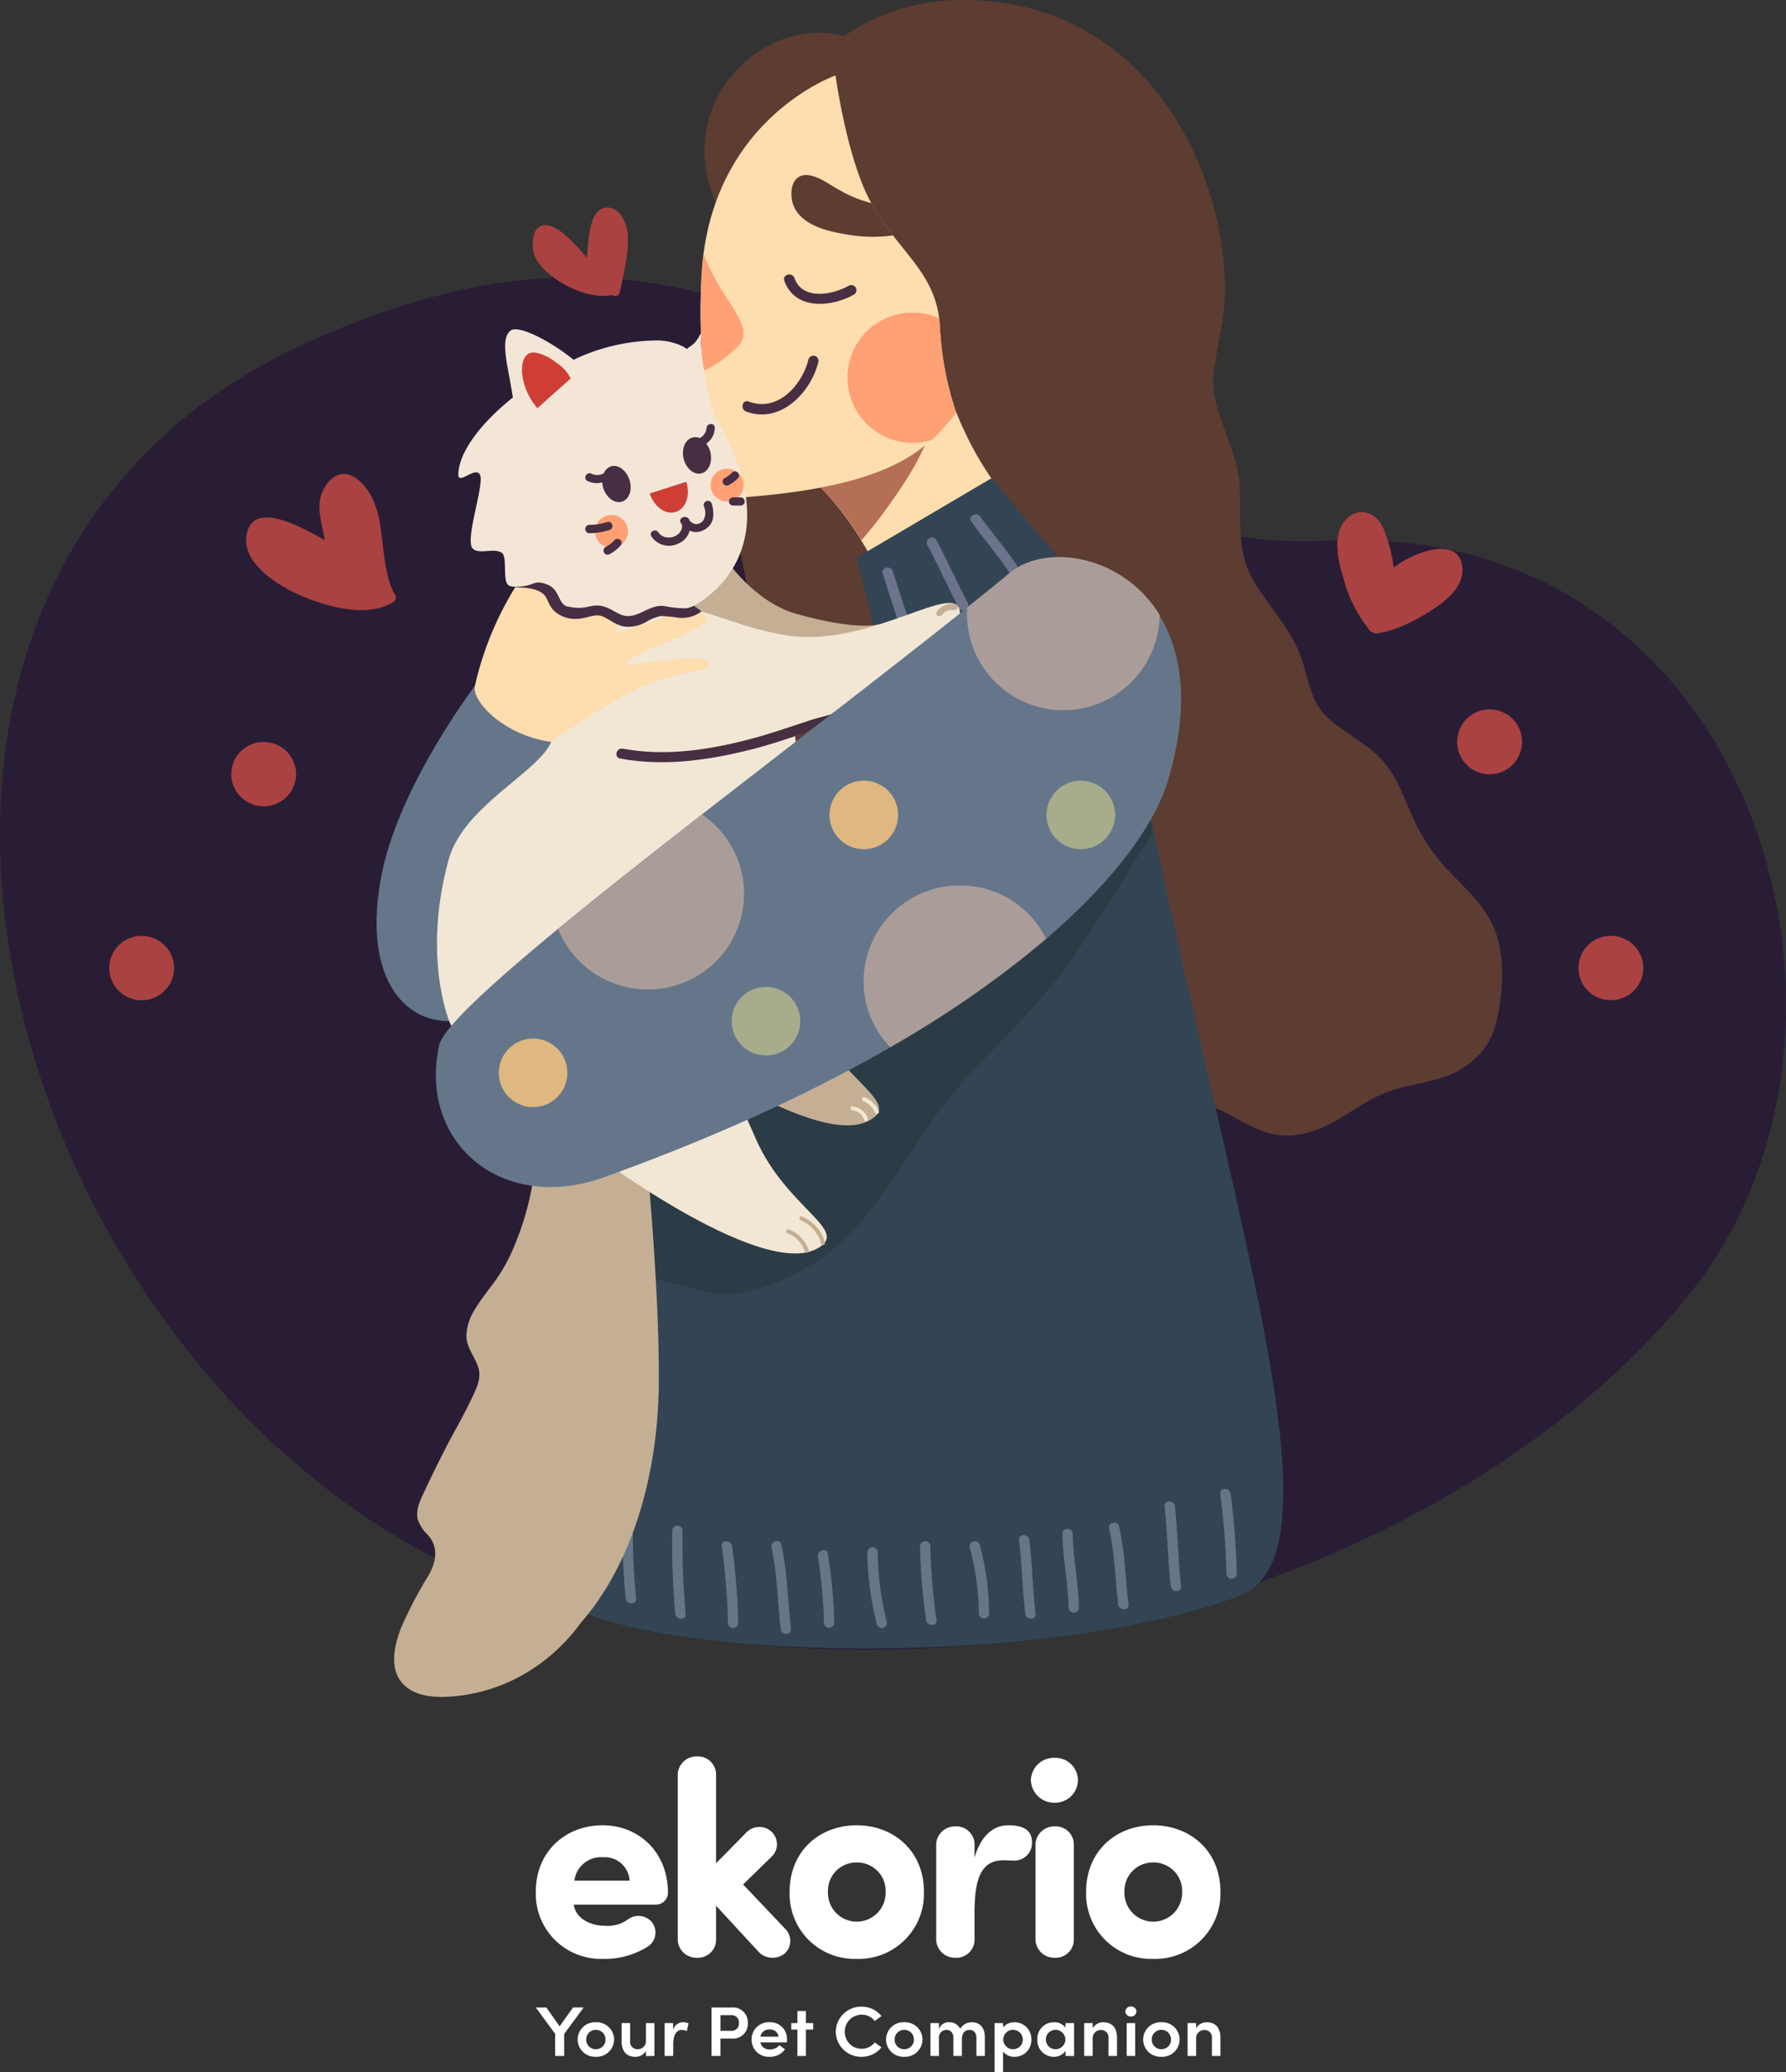 <svg xmlns="http://www.w3.org/2000/svg" width="300" height="348" viewBox="0 0 300 348"><rect x="0" y="0" width="300" height="348" fill="#333333" stroke="none"/><g transform="translate(-63 -221.668)"><g transform="translate(-61.969 59.268)"><g transform="translate(124.969 197.258)"><path d="M175.641,302.606c-91.476,42.351-48.1,186,42.825,211.895,79.166,22.519,157.5-10.811,190.858-53.232,34.919-44.486,10.091-129.671-61.585-125.815C286.675,338.76,260.633,263.25,175.641,302.606Z" transform="translate(-124.969 -279.512)" fill="#291d36" fill-rule="evenodd"/><g transform="translate(16.111 0)"><path d="M268.88,413.489a1.5,1.5,0,0,0-.069-.344c-1.6-3.684-1.491-7.782-2.219-11.672-.52-2.755-1.8-5.957-4.369-7.437-2.427-1.377-4.473.62-5.305,2.755-1.006,2.479.069,5.268.485,7.919-1.006-.585-2.011-1.136-3.051-1.653-2.5-1.24-8.5-4.166-9.883-.034-1.734,5.13,4.924,9.228,8.669,10.88,4.369,1.928,11.443,3.994,15.847,1.136A.944.944,0,0,0,268.88,413.489Z" transform="translate(-218.957 -348.839)" fill="#aa4242"/><path d="M399.032,268.377c-.07-1.894-1.318-5.027-3.745-4.717-2.081.276-2.531,3.133-2.774,4.752-.173,1.205-.278,2.445-.347,3.684-.659-.792-1.318-1.549-2.011-2.238-1.214-1.24-4.2-4.442-6.172-2.823-.936.758-.936,2.238-.9,3.34.069,1.825,1.491,3.374,2.809,4.476,2.635,2.2,7,4.2,10.542,3.478a.777.777,0,0,0,1.248-.448C398.338,274.747,399.136,271.579,399.032,268.377Z" transform="translate(-309.682 -263.638)" fill="#aa4242"/><path d="M793.614,420.681c-.763-2.892-4.265-2.479-6.415-1.756a18.006,18.006,0,0,0-4.959,2.582,26.737,26.737,0,0,0-1.8-6.714c-1.213-2.617-4.161-3.581-6.276-1.274-2.289,2.479-1.283,6.818-.416,9.641a23.665,23.665,0,0,0,4.508,8.987,1.79,1.79,0,0,0,1.075.448c3.468-.482,6.935-2.341,9.779-4.235C791.672,426.638,794.515,424.056,793.614,420.681Z" transform="translate(-564.242 -361.058)" fill="#aa4242"/><path d="M5.415.009a5.472,5.472,0,0,1,5.444,5.444,5.379,5.379,0,0,1-5.406,5.406A5.472,5.472,0,0,1,.009,5.415,5.379,5.379,0,0,1,5.415.009Z" transform="translate(0 127.731) rotate(-45)" fill="#aa4242"/><ellipse cx="5.444" cy="5.406" rx="5.444" ry="5.406" transform="translate(22.737 89.751)" fill="#aa4242"/><path d="M5.406,0A5.444,5.444,0,0,1,5.42,10.891,5.444,5.444,0,0,1,5.406,0Z" transform="matrix(0.228, -0.974, 0.974, 0.228, 227.566, 93.767)" fill="#aa4242"/><path d="M5.415.009a5.472,5.472,0,0,1,5.444,5.444,5.379,5.379,0,0,1-5.406,5.406A5.472,5.472,0,0,1,.009,5.415,5.379,5.379,0,0,1,5.415.009Z" transform="translate(246.785 127.722) rotate(-45)" fill="#aa4242"/></g></g><g transform="translate(188.22 162.4)"><path d="M598.79,318.136c-1.664-3.891-4.82-6.542-7.663-9.572a32.1,32.1,0,0,1-5.93-8.918c-1.7-3.753-2.843-7.437-5.9-10.364-2.739-2.651-6.38-4.166-8.981-6.955-2.531-2.755-2.74-6.68-4.057-10.02-1.768-4.51-5.2-8.057-7.7-12.189-2.878-4.786-2.254-9.847-2.393-15.15-.1-5.1-2.393-9.434-3.849-14.22a16.559,16.559,0,0,1-.59-5.716c.347-2.341.763-4.614,1.214-6.852,3.918-19.041-8.392-55.814-43.345-55.78a35.034,35.034,0,0,0-19.939,6.06c-13.385-3.684-29.3,11.294-21.257,28.579,0,0,.9.069,3.017.1-3.468,13.394-4.023,30.713-.278,52.027,3.433,19.729,8.877,38.977,17.165,55.091,5.41,7.265,12.587,13.394,18.968,19.661a64.166,64.166,0,0,1,6.068,6.99c.485.344.936.689,1.422,1.067.589,1.205,1.144,2.376,1.769,3.547a26.416,26.416,0,0,0,8.773,8.815,22.952,22.952,0,0,0,13.7,3.65c4.2-.172,8.461-1.171,12.518.31,3.745,1.343,6.762,4.063,10.784,4.683,3.433.516,6.589-.517,9.571-2.135,3.017-1.653,5.791-3.788,9.016-5.027,3.19-1.205,6.658-1.446,9.883-2.651a14.1,14.1,0,0,0,6.45-4.683c1.8-2.41,2.393-5.578,2.74-8.47C600.419,325.986,600.385,321.854,598.79,318.136Z" transform="translate(-411.148 -162.4)" fill="#5d3c31"/><g transform="translate(25.984 101.127)"><path d="M479.675,456.1c14.252,87.63,42.409,159.214,21.465,166.961-37.693,13.945-117.691,10.433-118.627-4.579-2.7-43.178,21.881-119.031,38.525-124.885C457.725,480.685,479.675,456.1,479.675,456.1Z" transform="translate(-382.307 -456.1)" fill="#334554"/><g transform="translate(7.557 148.953)"><g transform="translate(0 1.007)"><path d="M404.1,892.477v13.945a.868.868,0,0,0,1.734,0V892.477a.867.867,0,0,0-1.734,0Z" transform="translate(-404.1 -891.625)" fill="#65768a"/></g><g transform="translate(7.802 4.622)"><path d="M426.6,902.977a106.907,106.907,0,0,0,.52,12.912c.139,1.1,1.873,1.1,1.734,0a106.932,106.932,0,0,1-.52-12.912.867.867,0,0,0-1.734,0Z" transform="translate(-426.6 -902.125)" fill="#65768a"/></g><g transform="translate(16.124 6.172)"><path d="M450.6,907.477a133.929,133.929,0,0,0,.52,13.946c.1,1.1,1.838,1.1,1.734,0a133.87,133.87,0,0,1-.52-13.946.867.867,0,0,0-1.734,0Z" transform="translate(-450.6 -906.625)" fill="#65768a"/></g><g transform="translate(24.439 8.78)"><path d="M474.585,915.027a114.364,114.364,0,0,1,1.04,12.912.868.868,0,0,0,1.734,0,115.033,115.033,0,0,0-1.04-12.912c-.139-1.1-1.872-1.1-1.734,0Z" transform="translate(-474.577 -914.2)" fill="#65768a"/></g><g transform="translate(32.78 8.747)"><path d="M498.655,915.17c.971,4.511,1.04,9.124,1.526,13.7.1,1.1,1.838,1.1,1.734,0-.52-4.717-.59-9.5-1.6-14.186-.243-1.033-1.907-.586-1.664.482Z" transform="translate(-498.631 -914.104)" fill="#65768a"/></g><g transform="translate(40.593 10.281)"><path d="M521.177,919.641a85.592,85.592,0,0,1,1.006,11.122.868.868,0,0,0,1.733,0,86.94,86.94,0,0,0-1.074-11.6c-.139-1.068-1.838-.586-1.664.482Z" transform="translate(-521.165 -918.56)" fill="#65768a"/></g><g transform="translate(48.893 9.792)"><path d="M545.1,917.985a53.088,53.088,0,0,0,1.6,12.121.863.863,0,0,0,1.665-.448,50.787,50.787,0,0,1-1.526-11.638.867.867,0,0,0-1.734-.035Z" transform="translate(-545.1 -917.137)" fill="#65768a"/></g><g transform="translate(57.736 8.754)"><path d="M570.6,914.977a105.9,105.9,0,0,0,1.04,12.4c.138,1.1,1.872,1.1,1.733,0a106.113,106.113,0,0,1-1.04-12.4.867.867,0,0,0-1.733,0Z" transform="translate(-570.601 -914.125)" fill="#65768a"/></g><g transform="translate(66.054 8.747)"><path d="M594.627,915.17a43.023,43.023,0,0,1,1.526,11.122.868.868,0,0,0,1.734,0,43.969,43.969,0,0,0-1.6-11.6.868.868,0,0,0-1.664.482Z" transform="translate(-594.588 -914.104)" fill="#65768a"/></g><g transform="translate(74.373 7.747)"><path d="M618.586,912.027c.485,4.132.555,8.264,1.04,12.4.139,1.1,1.873,1.1,1.734,0-.485-4.132-.555-8.264-1.04-12.4-.139-1.1-1.873-1.1-1.734,0Z" transform="translate(-618.578 -911.2)" fill="#65768a"/></g><g transform="translate(81.662 6.701)"><path d="M639.6,909c.069,4.166.971,8.229,1.04,12.4a.868.868,0,0,0,1.734,0c-.069-4.166-.971-8.229-1.04-12.4-.035-1.1-1.768-1.136-1.734,0Z" transform="translate(-639.599 -908.163)" fill="#65768a"/></g><g transform="translate(89.469 5.648)"><path d="M662.143,906.17c1.006,4.166,1.04,8.436,1.526,12.671.138,1.1,1.872,1.1,1.733,0-.52-4.373-.555-8.815-1.6-13.153-.243-1.033-1.942-.585-1.664.482Z" transform="translate(-662.112 -905.104)" fill="#65768a"/></g><g transform="translate(98.819 2.066)"><path d="M689.085,895.527c.485,4.476.52,8.952,1.04,13.429.139,1.1,1.872,1.1,1.734,0-.52-4.476-.555-8.952-1.04-13.429-.139-1.1-1.872-1.1-1.734,0Z" transform="translate(-689.077 -894.7)" fill="#65768a"/></g><g transform="translate(108.182)"><path d="M716.085,889.527a133.9,133.9,0,0,1,1.041,13.429.868.868,0,0,0,1.733,0,133.9,133.9,0,0,0-1.04-13.429c-.139-1.1-1.873-1.1-1.734,0Z" transform="translate(-716.077 -888.7)" fill="#65768a"/></g></g></g><path d="M437.225,571.368c10.68-4.752,14.98-11.638,24.308-25.824,5.479-8.367,14.391-15.632,20.91-23.827a3.211,3.211,0,0,1,.347-.413c.139-.207.312-.413.451-.586.347-.447.693-.93,1.04-1.377.693-.93,1.352-1.859,2.011-2.823q1.977-2.841,3.849-5.785c2.5-3.925,4.959-7.919,7.455-11.845.52-.861,1.075-1.687,1.6-2.548-2.531-12.155-4.959-24.826-7.074-37.841,0,0-21.95,24.584-58.637,37.5-10.542,3.719-24.239,35.4-32.18,69.139,8.946,5.819,11.443,5.165,22.574,8.333C425.573,573.951,430.428,574.6,437.225,571.368Z" transform="translate(-368.73 -356.547)" fill="#2b3c47"/><g transform="translate(54.416 12.671)"><g transform="translate(19.459 56.572)"><path d="M561.954,389.324l-26.7,16.355a52.276,52.276,0,0,0-13.836-29.336c-6.276-6.508,22.575-12.843,22.575-12.843C549.47,377.342,557.792,383.2,561.954,389.324Z" transform="translate(-520.486 -363.5)" fill="#feddaf"/><path d="M527.97,386.625a52.245,52.245,0,0,0,4.022-5.027c3.468-4.752,6.831-9.882,8.323-15.6-7.525,1.963-23.892,6.921-19,11.982A48.153,48.153,0,0,1,527.97,386.625Z" transform="translate(-520.416 -365.139)" fill="#b56f57"/></g><g transform="translate(26.25 67.659)"><path d="M574.676,409.921l-29.925,18.834L540,409.025,562.609,395.7Z" transform="translate(-540 -395.7)" fill="#334554"/><g transform="translate(4.323 6.061)"><g transform="translate(0 8.926)"><path d="M552.513,440.284c1.179,3.684,2.323,7.4,3.71,11.018.381,1.033,2.045.585,1.664-.448-1.352-3.615-2.532-7.334-3.71-11.018-.312-1.067-2.011-.62-1.664.448Z" transform="translate(-552.466 -439.226)" fill="#6b748c"/></g><g transform="translate(7.428 3.859)"><path d="M574,425.816c1.838,3.478,3.468,7.093,5.305,10.571.52,1,2.011.1,1.491-.861-1.838-3.478-3.468-7.093-5.305-10.571-.52-1-2.011-.138-1.491.861Z" transform="translate(-573.887 -424.511)" fill="#6b748c"/></g><g transform="translate(14.761)"><path d="M595.2,414.541c2.081,2.961,4.543,5.647,6.484,8.711.59.93,2.081.069,1.491-.861-1.942-3.064-4.369-5.75-6.485-8.711-.624-.9-2.15-.035-1.491.861Z" transform="translate(-595.034 -413.302)" fill="#6b748c"/></g></g></g><path d="M507.23,255.772c-4.2,4.821-8.184,12.223-35.751,14.289-1.387.1-8.357-12.706-7-37.359,1.456-26.168,22.5-33.5,22.5-33.5s1.838,13.428,5.652,20.763c4.681,8.952,11.513,12.12,11.894,21.692A53.54,53.54,0,0,0,507.23,255.772Z" transform="translate(-464.301 -199.2)" fill="#feddaf"/><g transform="translate(0.024 16.731)"><path d="M535.5,325.815a10.949,10.949,0,0,0,10.923,10.949,10.524,10.524,0,0,0,3.329-.517,59.063,59.063,0,0,0,3.988-4.476,53.554,53.554,0,0,1-2.7-14.117c-.035-.62-.069-1.24-.139-1.79a10.744,10.744,0,0,0-4.473-.964A10.876,10.876,0,0,0,535.5,325.815Z" transform="translate(-510.835 -291.793)" fill="#ffa075"/><g transform="translate(14.007 16.702)"><path d="M504.811,297.331c1.734,4.958,7.837,4.511,11.686,2.341a.858.858,0,0,0-.867-1.481c-2.774,1.549-7.8,2.479-9.12-1.308-.382-1.033-2.046-.585-1.7.448Z" transform="translate(-504.764 -296.297)" fill="#472e42"/></g><g transform="translate(7.031 30.331)"><path d="M485.22,345.254c5.756,2.169,10.854-3.1,12.171-8.3a.862.862,0,0,0-1.664-.447c-1.075,4.338-5.167,8.918-10.022,7.093-1.075-.413-1.491,1.24-.485,1.653Z" transform="translate(-484.647 -335.882)" fill="#472e42"/></g><path d="M521.771,252.512a21.565,21.565,0,0,1-5.444-2.238c-1.6-.861-3.051-2.066-4.855-2.41-3.468-.689-3.745,3.753-2.393,5.853,1.665,2.617,5.34,3.512,8.218,3.994a24.663,24.663,0,0,0,8.114.207A39.824,39.824,0,0,1,521.771,252.512Z" transform="translate(-493.083 -247.792)" fill="#5d3c31"/><path d="M471.281,298.376c-.867-2.307-2.566-4.373-3.78-6.473a39.768,39.768,0,0,1-2.635-5.3q-.208,1.7-.312,3.512a102.69,102.69,0,0,0,.277,15.942,6.083,6.083,0,0,0,1.179-.516,21.725,21.725,0,0,0,4.612-3.512A3.237,3.237,0,0,0,471.281,298.376Z" transform="translate(-464.371 -273.238)" fill="#ffa075"/></g></g><g transform="translate(2.956 93.793)"><g transform="translate(36.021 0.034)"><path d="M489.36,445.918c0,1.722-23.719,10.949-32.075-2.548-1.977-3.168,2.462-1.343,6.311-8.47,0,0,4.681,7.2,11.859,9.262C485.961,447.123,489.36,445.918,489.36,445.918Z" transform="translate(-443.96 -434.9)" fill="#c4af94"/><path d="M478.8,458.3c0,1.722-14.356,12.568-26.7,20.074-12.483,7.575-35.751-4.82-31.9-11.948,8.565-15.839,14.807-6.783,29.475-4.476C463.893,464.184,478.8,452.1,478.8,458.3Z" transform="translate(-419.776 -449.068)" fill="#f2e7d5"/></g><g transform="translate(0 0)"><path d="M436.36,610.059c5.236,11.982,16.263,15.495,10.16,18.593-9.467,4.821-37.866-15.425-47.645-24.171-16.575-14.84,13.281-14.221,19.419-17.147S426.235,586.955,436.36,610.059Z" transform="translate(-366.869 -534.171)" fill="#c4af94"/><path d="M358.343,706.37c-5.722-7.782-10.021-11.052-18.066-11.225-.728-.861-1.942.379-1.214,1.205,1.006,1.205.936,3.2.936,4.683,0,1.859-.208,3.753-.381,5.612a47.428,47.428,0,0,1-3.4,13.807,29.454,29.454,0,0,1-3.156,5.922c-1.214,1.687-2.531,3.271-3.606,5.061a8.737,8.737,0,0,0-1.422,4.407c-.035,1.962,1.456,3.581,2.011,5.371.59,1.894-.486,3.857-1.283,5.509-1.214,2.548-2.635,4.993-3.953,7.506-1.214,2.341-2.393,4.717-3.5,7.093-.728,1.55-1.872,3.546-1.456,5.337a6.548,6.548,0,0,0,1.734,2.686c1.8,2.066,1.387,4.442.139,6.68a74.054,74.054,0,0,0-4.577,8.677c-1.422,3.546-2.393,8.3,1.491,10.639,2.393,1.446,5.722,1.274,8.357.964a28.717,28.717,0,0,0,9.744-3.064,30.787,30.787,0,0,0,10.507-9.159c8.288-9.435,13.108-24.378,13.108-40.94C360.423,727.683,358.343,706.37,358.343,706.37Z" transform="translate(-315.899 -605.311)" fill="#c4af94"/><path d="M411.061,672.552c5.236,11.982,16.263,15.495,10.16,18.594-9.467,4.82-37.866-15.426-47.645-24.171-16.575-14.84,13.281-14.22,19.419-17.147C399.2,646.9,400.935,649.414,411.061,672.552Z" transform="translate(-350.342 -575.144)" fill="#f2e7d5"/><g transform="translate(65.84 7.636)"><g transform="translate(0 105.041)"><path d="M506.022,762.718a4.822,4.822,0,0,1,2.878,3.03c.173.413.832.241.659-.172a5.57,5.57,0,0,0-3.364-3.512.338.338,0,1,0-.173.654Z" transform="translate(-505.769 -762.045)" fill="#c4af94"/></g><g transform="translate(2.237 102.881)"><path d="M512.386,756.4a5.951,5.951,0,0,1,3.468,3.925c.1.447.763.241.659-.172a6.543,6.543,0,0,0-3.815-4.338c-.347-.207-.693.379-.312.585Z" transform="translate(-512.22 -755.774)" fill="#c4af94"/></g><g transform="translate(10.834 84.399)"><path d="M537.355,702.752A2.339,2.339,0,0,1,539.3,704.4c.173.413.763.069.589-.344a3.047,3.047,0,0,0-2.566-1.963c-.416-.034-.416.654.035.654Z" transform="translate(-537.012 -702.097)" fill="#f2e7d5"/></g><g transform="translate(12.743 82.832)"><path d="M542.755,698.218a3.729,3.729,0,0,1,1.977,2c.208.379.8.034.589-.344a4.4,4.4,0,0,0-2.358-2.307.343.343,0,0,0-.208.654Z" transform="translate(-542.518 -697.545)" fill="#f2e7d5"/></g><g transform="translate(25.198)"><path d="M581.717,457.02a3.117,3.117,0,0,0-3.191,1.274c-.381.551.521,1.067.9.517a1.988,1.988,0,0,1,2.011-.792c.659.069.937-.93.278-1Z" transform="translate(-578.434 -456.978)" fill="#c4af94"/></g></g><path d="M393,460.693c4.993,23.242-9.64,68.038-32.561,68.038-16.055,0-28.642-12.017-28.642-35.775S352.363,434.8,368.418,434.8a52.572,52.572,0,0,0,9.883,9.469C386.727,450.4,392,456.01,393,460.693Z" transform="translate(-326.286 -434.8)" fill="#f2e7d5"/><g transform="translate(37.331 25.927)"><path d="M460.465,510.1c-1.144.413-2.982.792-4.126,1.171-3.294,1.067-6.554,2.238-9.918,3.133-7,1.894-14.529,3.064-21.777,1.722-1.11-.207-1.56,1.446-.451,1.653,7.386,1.377,14.911.276,22.123-1.549,2.635-.654,5.2-1.515,7.767-2.376C455.784,513.337,458.489,511.236,460.465,510.1Z" transform="translate(-423.554 -510.1)" fill="#472e42"/></g></g></g><g transform="translate(9.967 93.563)"><path d="M364.3,538.451c-17.1,6.129-31.174-5.819-27.637-22.174,1.8-8.264,64.463-53.473,95.88-79.331,9.5-7.816,36.722,1.446,26.493,35.017C454.5,487.113,427.97,515.588,364.3,538.451Z" transform="translate(-336.119 -434.271)" fill="#65768a"/><g transform="translate(10.57)"><path d="M410.349,589.071a16.061,16.061,0,0,0,9.12-29.371c-8.773,6.818-17.13,13.429-24.169,19.213A16.2,16.2,0,0,0,410.349,589.071Z" transform="translate(-385.348 -516.465)" fill="#aa9d99"/><path d="M559.494,594.3A16.133,16.133,0,0,0,543.3,610.38a15.88,15.88,0,0,0,4.474,11.087,172.652,172.652,0,0,0,26.18-18.215A16.09,16.09,0,0,0,559.494,594.3Z" transform="translate(-482.027 -539.152)" fill="#aa9d99"/><path d="M625.753,443.832c-6.311-10.192-19.141-11.982-25.106-7.093-2.254,1.859-4.681,3.822-7.213,5.853-.035.379-.035.792-.035,1.171a16.177,16.177,0,0,0,32.353.069Z" transform="translate(-514.755 -434.134)" fill="#aa9d99"/><path d="M378.113,674.715A5.756,5.756,0,1,1,372.356,669,5.744,5.744,0,0,1,378.113,674.715Z" transform="translate(-366.6 -588.131)" fill="#deb781"/><path d="M490.913,649.516a5.756,5.756,0,1,1-5.756-5.716A5.744,5.744,0,0,1,490.913,649.516Z" transform="translate(-440.286 -571.608)" fill="#a7ac8b"/><path d="M538.313,548.915a5.757,5.757,0,1,1-5.757-5.716A5.744,5.744,0,0,1,538.313,548.915Z" transform="translate(-471.249 -505.646)" fill="#deb781"/><path d="M643.413,548.915a5.756,5.756,0,1,1-5.757-5.716A5.744,5.744,0,0,1,643.413,548.915Z" transform="translate(-539.905 -505.646)" fill="#a7ac8b"/></g></g><g transform="translate(0 97.897)"><path d="M319.485,526.164c-4.473,16.252.1,27.132.1,27.132-8.738,0-14.737-9.159-11.166-25.514C311.648,513.08,323.889,497,323.889,497c3.051,6.645,12.83,9.4,12.83,9.4C334.535,511.53,321.982,517.143,319.485,526.164Z" transform="translate(-307.374 -479.687)" fill="#65768a"/><path d="M394.109,460.106c-.035,2.066-4.855.826-13.073,4.958a148.016,148.016,0,0,0-13.281,8.367c-8.08-1.136-13.385-6.886-12.83-9.4a54.142,54.142,0,0,1,6.831-16.665c7.872-2.376,21.846,2.548,21.846,2.548,0,1.618-5.652,3.581-5.1,4.82.659,1.412,14.113-6.026,15.223-1.963.589,2.2-14.321,5.888-13.35,7.816C380.343,460.588,394.144,458.316,394.109,460.106Z" transform="translate(-338.41 -446.719)" fill="#feddaf"/></g><g transform="translate(13.741 55.313)"><path d="M389.825,337.146c-2.67-9.744-1.838-14.117-2.219-13.256-.867,1.928-2.011,2.066-2.219,2.479l-.069-.069h0l-.52-.344a10.277,10.277,0,0,0-5.167-1.033,33,33,0,0,0-13.281,3.237c-4.022-3.271-9.224-5.853-10.542-4.924-1.977,1.377-.347,6.473.347,11.259-5.444,4.338-9.155,9.3-9.155,12.981,0,1.756,2.913-1.515,3.641,0,.763,1.653-2.635,11.053-1.214,12.4,1.075,1.033,3.5-.172,4.855.689,1.04.654.035,4.889,1.214,5.509,1.387.723,4.855-.826,6.415-.172,1.456.62,1.075,3.65,2.6,4.1,2.046.62,3.814-.172,5.895.172,1.7.31,2.427,1.618,3.814,1.205a45.111,45.111,0,0,1,11.374-1.412c0,.034,19.141-8.126,4.231-32.814" transform="translate(-347 -323.043)" fill="#f3e6d6"/><path d="M383.464,335.976a7.412,7.412,0,0,0-3.4-1.618c-2.046-.275-2.358,2.066-2.219,3.512a10.716,10.716,0,0,0,2.566,5.819L386,338.7A6.6,6.6,0,0,0,383.464,335.976Z" transform="translate(-367.132 -330.447)" fill="#ce3e35"/><path d="M404.644,450.436a5.3,5.3,0,0,1-1.248.413,17.656,17.656,0,0,1-3.745-.379c-2.843-.344-4.785,2.789-7.663,1.274-1.8-.964-2.809-1.687-4.889-1.205a6.856,6.856,0,0,1-3.329.069h-.1c-1.977-.275-1.352-2.858-3.676-3.753-2.462-.93-1.907.344-5.305.379-.173.241,2.358-.1,4.092.826,1.56.826,1.075,2.135,2.67,3.478a5.281,5.281,0,0,0,3.814,1.068c1.318-.034,2.809-.93,4.057-.379s2.219,1.446,3.606,1.687a5.992,5.992,0,0,0,3.676-.758,8.052,8.052,0,0,1,2.462-1,20.343,20.343,0,0,1,2.878.275,5.452,5.452,0,0,0,3.988-1.067Z" transform="translate(-365.079 -404.002)" fill="#472e42"/><g transform="translate(21.319 15.91)"><path d="M439.7,399.363c.728,2.238,2.67,3.65,4.369,3.1s2.5-2.789,1.768-5.061Z" transform="translate(-428.875 -387.707)" fill="#ce3e35"/><g transform="translate(1.636 7.489)"><ellipse cx="2.774" cy="2.755" rx="2.774" ry="2.755" transform="translate(0 7.782)" fill="#ffa075"/><ellipse cx="2.774" cy="2.755" rx="2.774" ry="2.755" transform="translate(19.419)" fill="#ffa075"/></g><g transform="translate(10.988 12.925)"><g transform="translate(0 2.701)"><path d="M440.284,417.857a3.527,3.527,0,0,0,4.473,1.24,3.228,3.228,0,0,0,1.907-3.994c-.312-.826-1.63-.482-1.352.379.8,2.238-2.566,3.547-3.849,1.722-.485-.758-1.664-.069-1.179.654Z" transform="translate(-440.169 -414.63)" fill="#472e42"/></g><g transform="translate(4.944)"><path d="M454.556,410.476c1.006,1.377,2.462,2.031,4.057,1.067,1.63-1,1.56-2.651,1.144-4.27a.7.7,0,0,0-1.352.379,2.6,2.6,0,0,1-.07,2.376c-.832,1-1.872.723-2.566-.241-.555-.723-1.734-.034-1.214.689Z" transform="translate(-454.427 -406.787)" fill="#472e42"/></g></g><path d="M415.909,392.023c-.52-1.618-1.907-2.651-3.121-2.273a2.007,2.007,0,0,0-1.179,1.136,2.227,2.227,0,0,1-2.08.1c-.8-.413-1.491.792-.694,1.205a3.531,3.531,0,0,0,2.5.241,4.7,4.7,0,0,0,.173.964c.52,1.618,1.907,2.651,3.121,2.273C415.874,395.294,416.429,393.676,415.909,392.023Z" transform="translate(-408.482 -382.64)" fill="#472e42"/><path d="M459.711,372.538a3.287,3.287,0,0,0,1.422-2.617c.069-.9-1.318-.9-1.387,0a2,2,0,0,1-1.179,1.687,1.656,1.656,0,0,0-1.144-.1c-1.248.31-1.907,1.894-1.526,3.547.416,1.653,1.734,2.789,2.982,2.479s1.907-1.894,1.526-3.546A4.01,4.01,0,0,0,459.711,372.538Z" transform="translate(-439.384 -369.25)" fill="#472e42"/><g transform="translate(0.024 7.943)"><g transform="translate(0 8.468)"><path d="M409.226,418.838a11.5,11.5,0,0,0,3.4-.551.7.7,0,0,0-.382-1.343,9.877,9.877,0,0,1-3.017.482.706.706,0,0,0,0,1.412Z" transform="translate(-408.55 -416.914)" fill="#472e42"/></g><g transform="translate(3.039 11.334)"><path d="M418.349,427.807a7.1,7.1,0,0,0,1.8-1.412.693.693,0,0,0,0-.964.705.705,0,0,0-.971,0,5.459,5.459,0,0,1-1.491,1.171.687.687,0,1,0,.659,1.205Z" transform="translate(-417.313 -425.237)" fill="#472e42"/></g><g transform="translate(23.055)"><path d="M476.064,394.62a6.058,6.058,0,0,0,1.526-1.136c.624-.62-.347-1.584-.971-.964a4.712,4.712,0,0,1-1.248.93.673.673,0,0,0-.243.93.706.706,0,0,0,.936.241Z" transform="translate(-475.037 -392.32)" fill="#472e42"/></g><g transform="translate(24.1 4.366)"><path d="M478.726,406.377h1.318a.689.689,0,0,0,0-1.377h-1.318a.689.689,0,0,0,0,1.377Z" transform="translate(-478.05 -405)" fill="#472e42"/></g></g></g></g></g></g><g transform="translate(15.383 -41.008)"><path d="M-71.214-7.916l-2.229-3.166h-1.773l3.251,4.431v3.71h1.514v-3.7l3.275-4.443h-1.785ZM-65.132-2.8a2.932,2.932,0,0,0,3.066-2.907A2.923,2.923,0,0,0-65.132-8.6a2.912,2.912,0,0,0-3.054,2.895A2.922,2.922,0,0,0-65.132-2.8Zm0-1.276a1.582,1.582,0,0,1-1.613-1.631,1.587,1.587,0,0,1,1.613-1.619,1.6,1.6,0,0,1,1.625,1.619A1.592,1.592,0,0,1-65.132-4.076Zm8.422-1.43a1.362,1.362,0,0,1-1.465,1.43A1.206,1.206,0,0,1-59.37-5.423V-8.46H-60.8v3.1c0,1.607.825,2.564,2.3,2.564a2.012,2.012,0,0,0,1.785-1v.863h1.428V-8.46H-56.71ZM-50.5-8.6a1.7,1.7,0,0,0-1.65,1.323V-8.46h-1.428v5.518h1.441V-4.868c0-1.548.517-2.446,1.453-2.446a1.86,1.86,0,0,1,.837.2l.283-1.3A2.181,2.181,0,0,0-50.5-8.6Zm4.8-2.481v8.141h1.5V-5.86h1.933A2.477,2.477,0,0,0-39.6-8.471a2.488,2.488,0,0,0-2.672-2.611Zm1.5,3.923V-9.795h1.9A1.2,1.2,0,0,1-41.1-8.471,1.2,1.2,0,0,1-42.341-7.16Zm11.18,1.406A2.786,2.786,0,0,0-35.951-8.6a2.867,2.867,0,0,0-3.017,2.895A2.863,2.863,0,0,0-35.951-2.8a3.1,3.1,0,0,0,2.6-1.252l-.96-.7a1.941,1.941,0,0,1-1.551.709A1.507,1.507,0,0,1-37.5-5.222h4.457C-33.033-5.423-33.021-5.6-33.021-5.754ZM-37.5-6.179a1.459,1.459,0,0,1,1.564-1.205,1.386,1.386,0,0,1,1.5,1.205Zm7.658-2.28v-2.032h-1.428V-8.46h-1.034v1.087h1.034v4.431h1.428V-7.373h1.219V-8.46Zm9.321,5.66A4.294,4.294,0,0,0-17.15-4.383l-1.133-.827a2.761,2.761,0,0,1-2.2,1.063,2.811,2.811,0,0,1-2.832-2.859,2.837,2.837,0,0,1,2.832-2.871,2.761,2.761,0,0,1,2.2,1.063l1.133-.827a4.294,4.294,0,0,0-3.374-1.583,4.275,4.275,0,0,0-4.309,4.218A4.266,4.266,0,0,0-20.523-2.8Zm7.191,0a2.932,2.932,0,0,0,3.066-2.907A2.923,2.923,0,0,0-13.333-8.6a2.912,2.912,0,0,0-3.054,2.895A2.922,2.922,0,0,0-13.333-2.8Zm0-1.276a1.582,1.582,0,0,1-1.613-1.631,1.587,1.587,0,0,1,1.613-1.619,1.6,1.6,0,0,1,1.625,1.619A1.592,1.592,0,0,1-13.333-4.076ZM-1.993-8.6A2.178,2.178,0,0,0-3.926-7.491,2,2,0,0,0-5.785-8.6,1.7,1.7,0,0,0-7.5-7.443V-8.46H-8.925v5.518H-7.5V-5.884a1.272,1.272,0,0,1,1.33-1.43c.616,0,1.1.473,1.1,1.347v3.025h1.428V-5.671c0-1.1.468-1.642,1.293-1.642.665,0,1.145.461,1.145,1.347v3.025H.211v-3.1C.211-7.644-.552-8.6-1.993-8.6Zm7.178,0a2.349,2.349,0,0,0-1.908.874V-8.46H1.849V-.248H3.277V-3.674A2.324,2.324,0,0,0,5.2-2.8a2.784,2.784,0,0,0,2.82-2.895A2.8,2.8,0,0,0,5.186-8.6ZM4.964-4.076A1.643,1.643,0,0,1,3.3-5.695a1.63,1.63,0,0,1,1.662-1.63,1.629,1.629,0,0,1,1.625,1.63A1.611,1.611,0,0,1,4.964-4.076Zm8.8-3.615a2.311,2.311,0,0,0-1.933-.91A2.766,2.766,0,0,0,9.027-5.707,2.769,2.769,0,0,0,11.8-2.8a2.343,2.343,0,0,0,1.97-1v.863H15.2V-8.46H13.767ZM12.093-4.076a1.623,1.623,0,0,1-1.638-1.631,1.611,1.611,0,0,1,1.625-1.619,1.651,1.651,0,0,1,1.662,1.619A1.642,1.642,0,0,1,12.093-4.076ZM20.108-8.6a2.01,2.01,0,0,0-1.785,1.016V-8.46H16.895v5.518h1.428v-2.93A1.368,1.368,0,0,1,19.788-7.3a1.216,1.216,0,0,1,1.194,1.359v3h1.428v-3.1C22.411-7.644,21.586-8.6,20.108-8.6ZM24.75-9.57a.874.874,0,0,0,.923-.839.866.866,0,0,0-.923-.839.885.885,0,0,0-.936.839A.893.893,0,0,0,24.75-9.57Zm.714,6.628V-8.46H24.036v5.518Zm4.4.142a2.932,2.932,0,0,0,3.066-2.907A2.923,2.923,0,0,0,29.86-8.6a2.912,2.912,0,0,0-3.054,2.895A2.922,2.922,0,0,0,29.86-2.8Zm0-1.276a1.582,1.582,0,0,1-1.613-1.631A1.587,1.587,0,0,1,29.86-7.325a1.6,1.6,0,0,1,1.625,1.619A1.592,1.592,0,0,1,29.86-4.076ZM37.482-8.6A2.01,2.01,0,0,0,35.7-7.585V-8.46H34.268v5.518H35.7v-2.93A1.368,1.368,0,0,1,37.161-7.3a1.216,1.216,0,0,1,1.194,1.359v3h1.428v-3.1C39.784-7.644,38.959-8.6,37.482-8.6Z" transform="translate(212.833 610.923)" fill="#fff"/><path d="M7.558-.917a4.507,4.507,0,0,1,4.778-3.932,4.186,4.186,0,0,1,4.5,3.932ZM20.515,5.975a2.976,2.976,0,0,0-4.043-.324A5.785,5.785,0,0,1,12.75,6.669c-2.251,0-4.962-1.064-5.284-3.562H21.3a2,2,0,0,0,1.976-1.989c0-6.8-4.87-11.333-10.981-11.333C6.134-10.215,1.08-5.867,1.08.933A10.924,10.924,0,0,0,12.291,12.22a13.448,13.448,0,0,0,7.4-1.943A2.813,2.813,0,0,0,20.515,5.975ZM38.571,11.11a3.251,3.251,0,0,0,4.227.278,2.839,2.839,0,0,0,.184-4.21L35.906-.27l5.008-4.9A2.9,2.9,0,0,0,40.5-9.29a3.038,3.038,0,0,0-4.135.37L31.358-3.832v-15.08a3.053,3.053,0,0,0-3.216-2.868,3.146,3.146,0,0,0-3.216,2.868V9.167a3.146,3.146,0,0,0,3.216,2.868,3.053,3.053,0,0,0,3.216-2.868V3.292Zm16.4,1.11A10.945,10.945,0,0,0,66.276.933c0-6.8-5.054-11.148-11.3-11.148S43.717-5.867,43.717.933A10.908,10.908,0,0,0,54.973,12.22Zm0-6.245A4.856,4.856,0,0,1,50.149.933a4.764,4.764,0,0,1,4.824-4.9,4.775,4.775,0,0,1,4.87,4.9A4.865,4.865,0,0,1,54.973,5.975Zm25.453-16.19c-2.205,0-4.457,1.388-5.651,5.412V-7.162a3.053,3.053,0,0,0-3.216-2.868,3.146,3.146,0,0,0-3.216,2.868V9.167a3.146,3.146,0,0,0,3.216,2.868,3.053,3.053,0,0,0,3.216-2.868V3.847c.092-5.412,1.286-8.188,4.87-8.188.414,0,1.1.046,1.562.046a2.964,2.964,0,0,0,3.17-2.359C84.792-9.707,82.54-10.215,80.427-10.215ZM84.24-17.8a3.908,3.908,0,0,0,4,3.793A3.828,3.828,0,0,0,92.143-17.8a3.79,3.79,0,0,0-3.905-3.747A3.87,3.87,0,0,0,84.24-17.8ZM91.454-7.162a3.053,3.053,0,0,0-3.216-2.868,3.146,3.146,0,0,0-3.216,2.868V9.167a3.146,3.146,0,0,0,3.216,2.868,3.053,3.053,0,0,0,3.216-2.868ZM104.778,12.22A10.945,10.945,0,0,0,116.08.933c0-6.8-5.054-11.148-11.3-11.148S93.521-5.867,93.521.933A10.908,10.908,0,0,0,104.778,12.22Zm0-6.245A4.856,4.856,0,0,1,99.953.933a4.764,4.764,0,0,1,4.824-4.9,4.775,4.775,0,0,1,4.87,4.9A4.865,4.865,0,0,1,104.778,5.975Z" transform="translate(136.537 579.455)" fill="#fff"/></g></g></svg>
